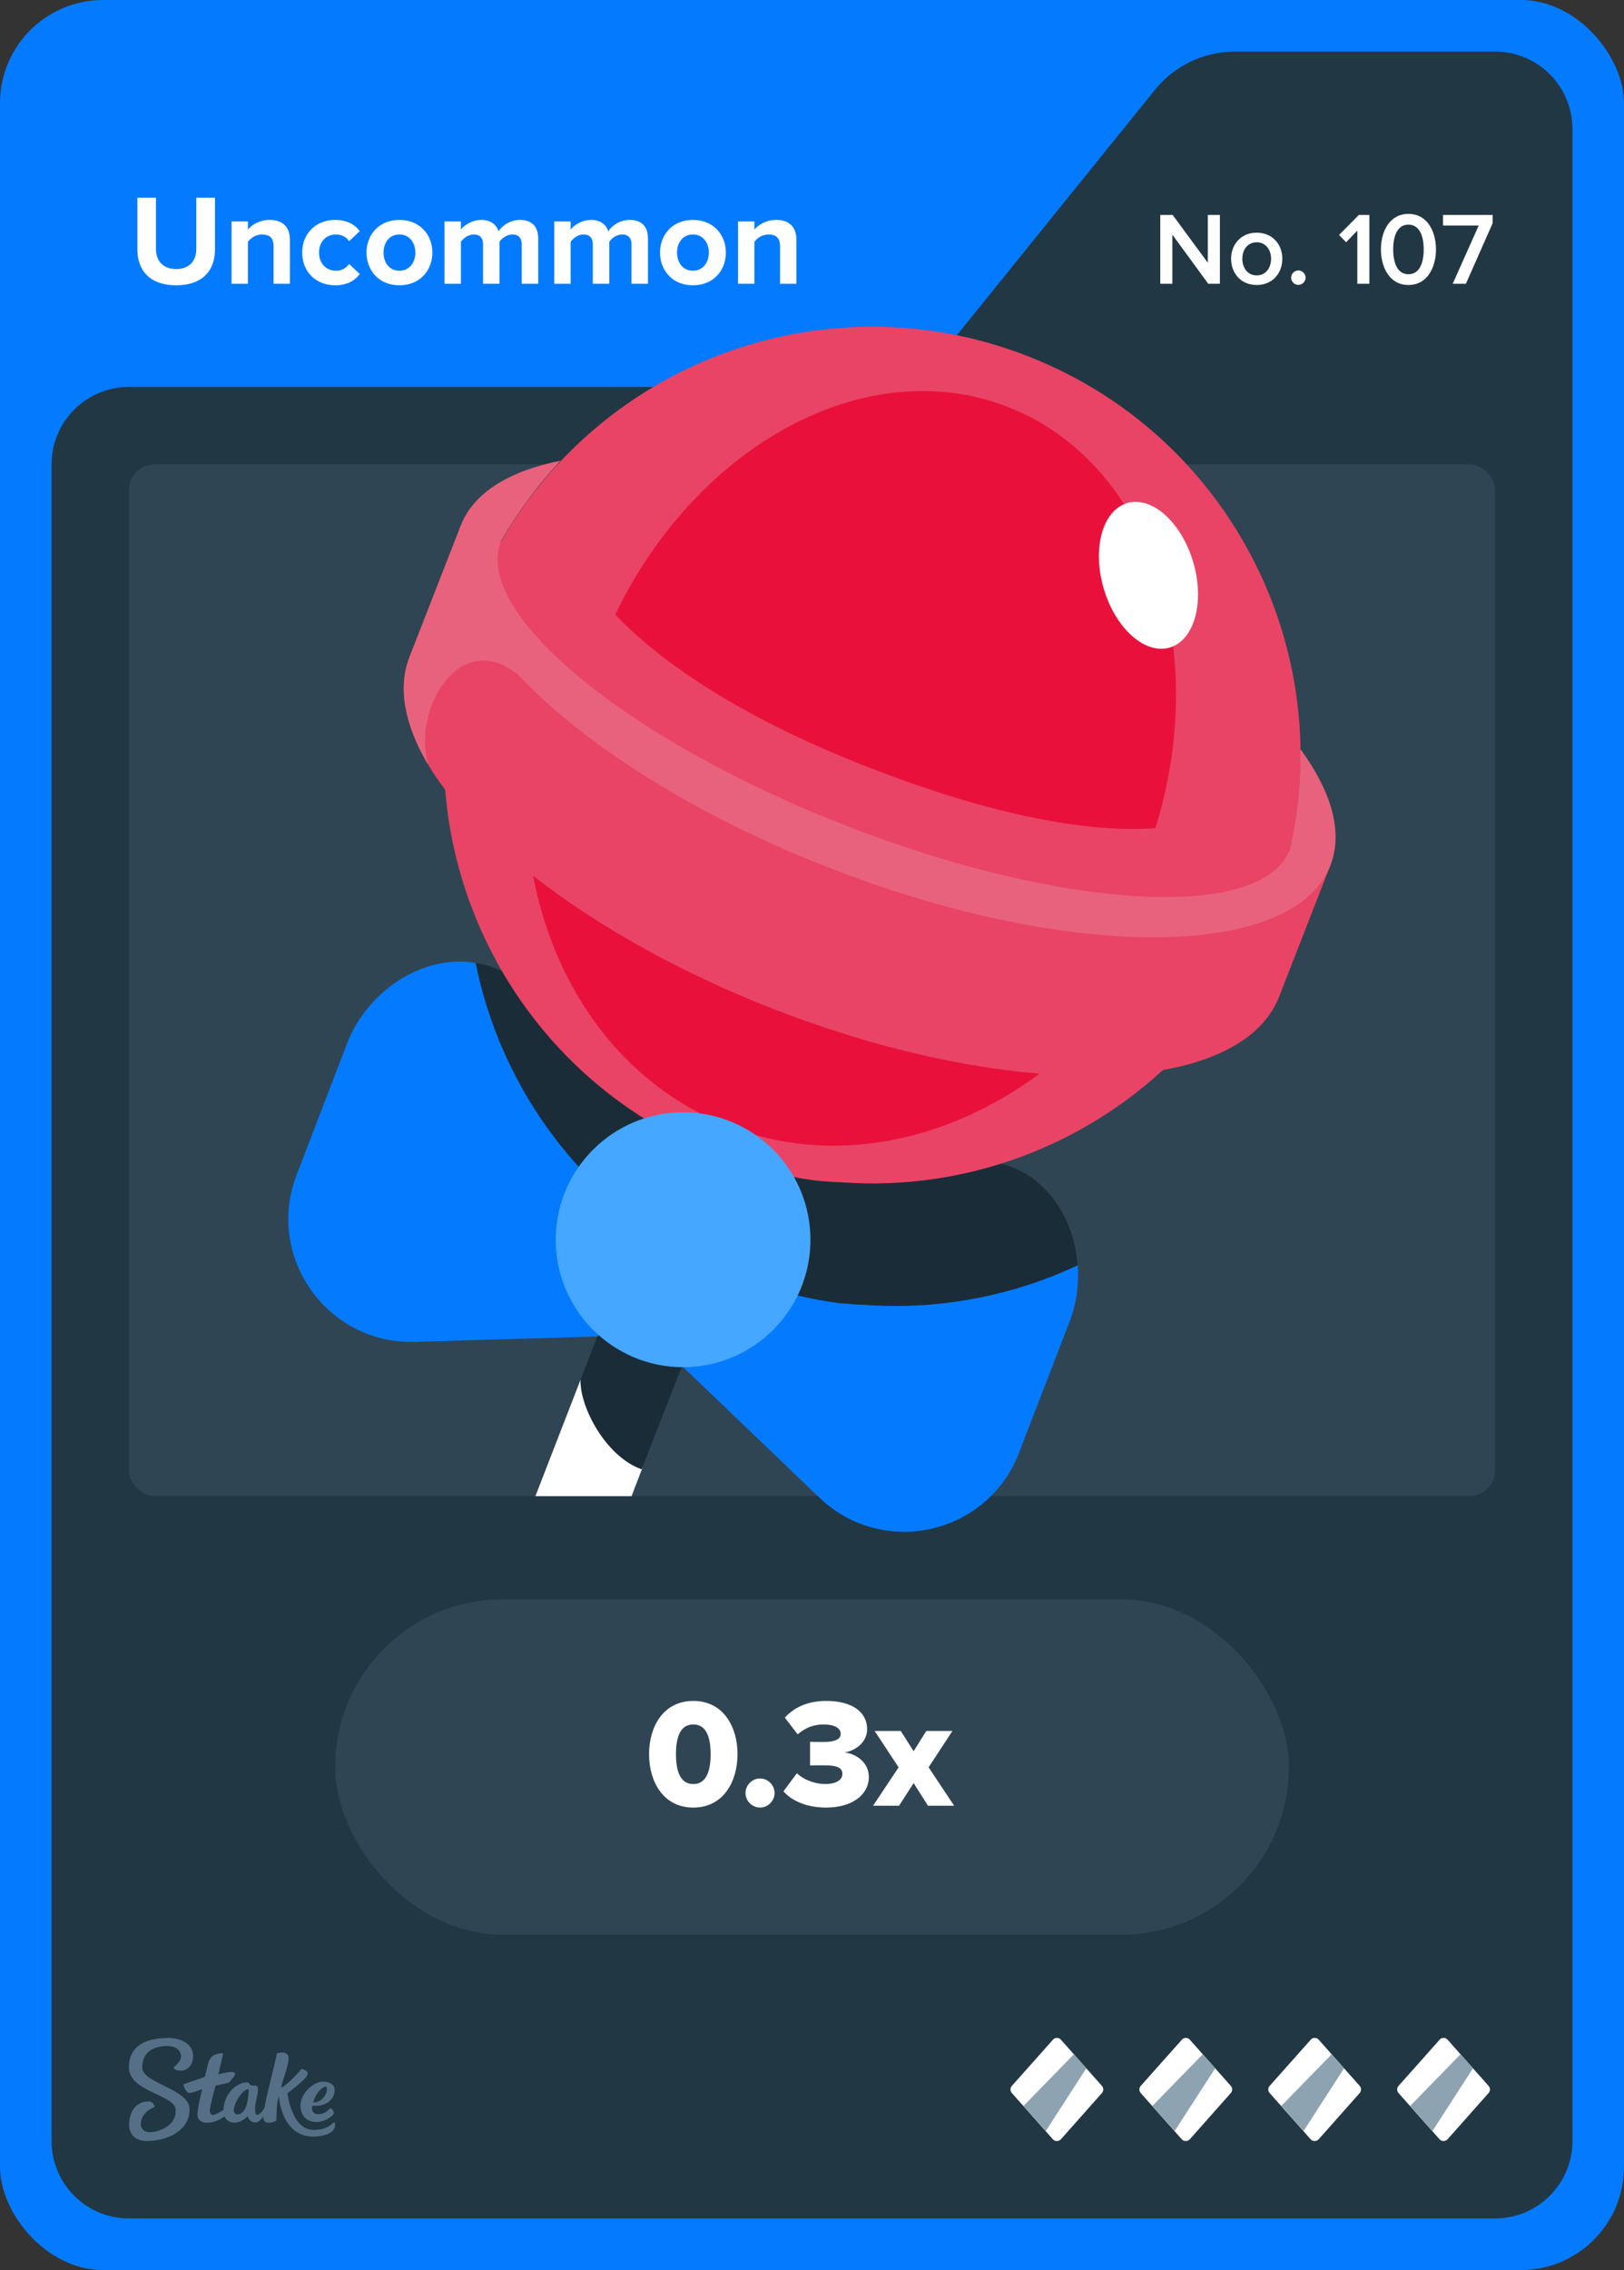 <svg width="63" height="88" viewBox="0 0 63 88" fill="none" xmlns="http://www.w3.org/2000/svg">
<rect x="0" y="0" width="63" height="88" fill="#333333" stroke="none"/>
<rect width="63" height="88" rx="4" fill="#047BFF"/>
<path d="M36.701 13.513L44.799 3.487C45.559 2.546 46.702 2 47.911 2H58C59.657 2 61 3.343 61 5V83C61 84.657 59.657 86 58 86H5C3.343 86 2 84.657 2 83V18C2 16.343 3.343 15 5 15H33.589C34.798 15 35.941 14.454 36.701 13.513Z" fill="#213743"/>
<rect x="5" y="18" width="53" height="40" rx="1" fill="#2F4553"/>
<g clip-path="url(#clip0_26835_29270)">
<path d="M31.97 38.86L28.94 46.64L25.35 54.91L24.9 56.96L24.5 58H20.77L22.52 53.49L22.87 53.03L25.73 45.26L28.72 37.59L31.97 38.86Z" fill="white"/>
<path d="M41.49 51.24L39.53 56.32C38.31 59.5 34.25 60.41 31.79 58.06L25.2 51.75L26.47 48.45L28.1 44.21C28.1 44.21 35.8 44.73 38.4 45.33C40.22 45.74 41.67 47.22 41.81 49.05C41.86 49.79 41.76 50.54 41.49 51.24Z" fill="#047BFF"/>
<path d="M28.1 44.21L26.47 48.45L25.2 51.75L16.09 52.02C12.69 52.11 10.28 48.72 11.51 45.54L13.46 40.46C14.25 38.41 16.41 36.98 18.45 37.33C18.85 37.38 19.26 37.71 19.64 37.92C21.97 39.22 28.1 44.21 28.1 44.21Z" fill="#047BFF"/>
<path d="M41.81 49.05C39.25 50.25 36.39 50.8 33.49 50.58C33.3 50.58 32.64 50.53 32.5 50.51C31.22 50.34 29.94 50 28.69 49.52C27.91 49.22 27.17 48.86 26.47 48.45C22.23 46.04 19.38 41.92 18.45 37.33C18.85 37.38 19.24 37.52 19.62 37.73C21.95 39.03 28.1 44.21 28.1 44.21C28.1 44.21 36.15 44.49 38.75 45.09C40.57 45.5 41.67 47.22 41.81 49.05Z" fill="#1A2C38"/>
<path d="M49.31 35.31C48.55 37.25 47.46 38.98 46.14 40.45C42.7 44.22 37.69 46.22 32.59 45.83C32.4 45.83 31.74 45.78 31.6 45.76C30.32 45.59 29.04 45.26 27.79 44.77C19.24 41.43 15.02 31.79 18.36 23.24C21.7 14.69 31.33 10.47 39.88 13.81C48.43 17.15 52.65 26.78 49.31 35.33V35.31Z" fill="#E94465"/>
<path d="M44.375 33.391C47.286 25.937 44.925 18.05 39.101 15.776C33.277 13.502 26.197 17.702 23.286 25.156C20.375 32.611 22.736 40.497 28.56 42.771C34.383 45.045 41.464 40.846 44.375 33.391Z" fill="#E9113C"/>
<path d="M51.6 33.57L49.62 38.64C48.1 42.54 39.3 42.76 29.99 39.12C23.55 36.61 18.54 32.91 16.57 29.58C15.7 28.08 15.42 26.66 15.89 25.46L17.87 20.39L22.69 22.27C22.69 22.27 24.48 26.15 33.65 29.73C43.47 33.56 46.77 31.67 46.77 31.67L51.61 33.56L51.6 33.57Z" fill="#E94465"/>
<path d="M20.07 26.14C19.38 24.66 17.87 20.39 17.87 20.39L15.89 25.46C15.42 26.65 15.7 28.07 16.57 29.58H16.6C16 27.5 17.84 24.34 20.07 26.14Z" fill="#E9627D"/>
<path d="M50.45 29.08C50.46 30.34 50.34 31.61 50.05 32.87C50.05 32.9 50.04 32.92 50.03 32.95C48.95 35.72 41.22 35.29 32.77 31.99C24.32 28.69 18.34 23.77 19.43 20.99C19.43 20.97 19.45 20.95 19.46 20.93C20.11 19.81 20.88 18.78 21.74 17.86C19.75 18.26 18.37 19.1 17.87 20.38C17.5 21.32 17.65 22.41 18.23 23.58C19.9 26.95 25.21 30.93 32.14 33.63C39.07 36.34 45.66 37.01 49.18 35.66C50.39 35.2 51.24 34.49 51.61 33.55C52.11 32.27 51.66 30.71 50.47 29.07L50.45 29.08Z" fill="#E9627D"/>
<path d="M29.99 39.11C26.32 37.68 23.13 35.86 20.68 33.95C21.52 38.37 24.19 42.06 28.22 43.64C32.25 45.22 36.72 44.3 40.33 41.62C37.24 41.37 33.66 40.54 29.99 39.11Z" fill="#E9113C"/>
<path d="M45.376 25.104C46.335 24.822 46.744 23.339 46.289 21.792C45.834 20.245 44.687 19.219 43.728 19.502C42.769 19.784 42.361 21.266 42.816 22.814C43.271 24.361 44.417 25.386 45.376 25.104Z" fill="white"/>
<path d="M22.52 53.49C22.49 54.56 23.51 56.47 24.89 56.96L26.44 53L23.6 51.43L23.17 51.81L22.52 53.49Z" fill="#1A2C38"/>
<path d="M26.5 53C29.228 53 31.44 50.788 31.44 48.06C31.44 45.332 29.228 43.12 26.5 43.12C23.772 43.12 21.56 45.332 21.56 48.06C21.56 50.788 23.772 53 26.5 53Z" fill="#45A7FF"/>
</g>
<path fill-rule="evenodd" clip-rule="evenodd" d="M6.498 79C6.99 79 7.486 79.213 7.49 79.691C7.49 80.104 7.247 80.27 6.998 80.27C6.75 80.27 6.733 80.144 6.733 80.144C6.733 80.144 7.025 79.926 7.025 79.717C7.025 79.609 6.942 79.313 6.489 79.317C5.858 79.317 5.518 79.617 5.518 80.152C5.518 80.765 7.351 80.974 7.355 81.765C7.355 82.613 6.476 82.996 5.692 83C5.283 83 5.013 82.761 5.009 82.378C5.009 81.926 5.222 81.465 5.758 81.465C5.884 81.457 5.988 81.552 5.997 81.678C5.997 81.678 5.997 81.683 5.997 81.687C5.997 81.687 5.457 81.839 5.462 82.378C5.462 82.478 5.566 82.661 5.819 82.656C6.071 82.652 6.824 82.474 6.82 81.809C6.82 81.191 5.004 81.109 5 80.148C5 79.065 6.088 79.009 6.498 79.009V79ZM10.747 79.6C10.812 79.57 11.213 79.491 11.195 79.813C11.182 80.135 10.939 80.691 10.904 80.935C11.23 80.77 11.692 80.209 11.692 80.209C11.692 80.209 12.018 80.252 11.918 80.452C11.818 80.652 11.152 81.144 11.152 81.144C11.152 81.144 11.304 82.57 12.171 82.57C12.645 82.57 12.85 82.361 12.937 82.287C12.959 82.27 12.976 82.265 12.985 82.278C13.02 82.387 12.994 82.504 12.915 82.591C12.819 82.696 12.597 82.822 12.153 82.826C11.365 82.826 10.925 82.196 10.812 81.261C10.725 81.535 10.734 81.983 10.721 82.2C10.695 82.243 10.251 82.417 10.216 82.117C10.216 82.091 10.216 82.07 10.216 82.043C10.133 82.161 10.02 82.283 9.911 82.283C9.72 82.283 9.637 82.122 9.602 82.039C9.576 82.07 9.363 82.287 9.088 82.287C8.923 82.291 8.775 82.196 8.709 82.043C8.57 82.144 8.322 82.291 8.039 82.291C7.734 82.291 7.66 82.109 7.66 81.957C7.66 81.713 7.843 80.987 7.843 80.987C7.843 80.987 7.486 81.13 7.364 81.135C7.194 81.135 7.112 80.822 7.112 80.813C7.112 80.809 7.112 80.8 7.12 80.8C7.22 80.761 7.943 80.513 7.943 80.513C7.943 80.513 8.078 79.983 8.096 79.913C8.113 79.844 8.213 79.7 8.331 79.656C8.418 79.622 8.509 79.6 8.601 79.591C8.631 79.591 8.653 79.6 8.653 79.617C8.653 79.635 8.474 80.409 8.474 80.409C8.474 80.409 8.849 80.322 8.988 80.322C9.097 80.322 9.154 80.387 9.093 80.47C9.032 80.552 8.962 80.648 8.927 80.691C8.888 80.735 8.862 80.743 8.77 80.761C8.644 80.787 8.361 80.856 8.361 80.856C8.361 80.856 8.135 81.678 8.139 81.817C8.139 81.896 8.165 81.987 8.261 81.987C8.357 81.987 8.54 81.874 8.67 81.791C8.692 81.152 9.188 80.726 9.576 80.726C9.702 80.726 9.654 80.848 9.798 80.848H9.889C9.946 80.848 10.007 80.852 10.007 80.996C10.007 81.196 9.894 81.526 9.894 81.735C9.894 81.883 9.915 81.987 9.972 81.987C10.068 81.987 10.177 81.848 10.255 81.726C10.381 81.03 10.734 79.761 10.734 79.617L10.747 79.6ZM12.502 80.7C12.767 80.678 12.933 80.822 12.963 80.9C12.994 80.978 12.989 81.161 12.915 81.291C12.684 81.704 12.11 81.63 12.11 81.63C12.11 81.63 12.044 81.957 12.341 81.957C12.593 81.957 12.706 81.83 12.815 81.726C12.859 81.726 12.994 81.865 12.933 81.961C12.885 82.035 12.619 82.257 12.28 82.261C11.74 82.261 11.605 81.8 11.674 81.47C11.766 81.061 12.175 80.722 12.502 80.696V80.7ZM9.646 80.987C9.323 80.987 8.827 81.97 9.206 81.965C9.619 81.965 9.646 81.183 9.646 81.004V80.987ZM12.641 80.891C12.423 80.9 12.175 81.317 12.153 81.5C12.48 81.513 12.654 81.196 12.676 81.07C12.689 80.974 12.693 80.887 12.641 80.887V80.891Z" fill="#557086"/>
<path d="M40.851 79.067L39.252 80.863C39.183 80.943 39.183 81.057 39.252 81.137L40.846 82.933C40.925 83.022 41.069 83.022 41.154 82.933L42.748 81.137C42.817 81.057 42.817 80.943 42.748 80.863L41.154 79.067C41.075 78.978 40.931 78.978 40.846 79.067H40.851Z" fill="white"/>
<path d="M41.66 79.634L42.142 80.177L40.568 82.614L39.704 81.639L41.66 79.634Z" fill="#8EA3B2"/>
<path d="M45.851 79.067L44.252 80.863C44.183 80.943 44.183 81.057 44.252 81.137L45.846 82.933C45.925 83.022 46.069 83.022 46.154 82.933L47.748 81.137C47.817 81.057 47.817 80.943 47.748 80.863L46.154 79.067C46.075 78.978 45.931 78.978 45.846 79.067H45.851Z" fill="white"/>
<path d="M46.66 79.634L47.142 80.177L45.568 82.614L44.704 81.639L46.66 79.634Z" fill="#8EA3B2"/>
<path d="M50.851 79.067L49.252 80.863C49.183 80.943 49.183 81.057 49.252 81.137L50.846 82.933C50.925 83.022 51.069 83.022 51.154 82.933L52.748 81.137C52.817 81.057 52.817 80.943 52.748 80.863L51.154 79.067C51.075 78.978 50.931 78.978 50.846 79.067H50.851Z" fill="white"/>
<path d="M51.66 79.634L52.142 80.177L50.568 82.614L49.704 81.639L51.66 79.634Z" fill="#8EA3B2"/>
<path d="M55.851 79.067L54.252 80.863C54.183 80.943 54.183 81.057 54.252 81.137L55.846 82.933C55.925 83.022 56.069 83.022 56.154 82.933L57.748 81.137C57.817 81.057 57.817 80.943 57.748 80.863L56.154 79.067C56.075 78.978 55.931 78.978 55.846 79.067H55.851Z" fill="white"/>
<path d="M56.66 79.634L57.142 80.177L55.568 82.614L54.704 81.639L56.66 79.634Z" fill="#8EA3B2"/>
<rect x="13" y="62" width="37" height="13" rx="6.5" fill="#2F4553"/>
<path d="M26.895 70.072C25.725 70.072 25.179 69.058 25.179 68.002C25.179 66.946 25.725 65.938 26.895 65.938C28.065 65.938 28.611 66.946 28.611 68.002C28.611 69.058 28.065 70.072 26.895 70.072ZM26.895 69.16C27.375 69.16 27.567 68.71 27.567 68.002C27.567 67.294 27.375 66.85 26.895 66.85C26.415 66.85 26.223 67.294 26.223 68.002C26.223 68.71 26.415 69.16 26.895 69.16ZM29.484 70.072C29.178 70.072 28.92 69.814 28.92 69.508C28.92 69.202 29.178 68.944 29.484 68.944C29.79 68.944 30.048 69.202 30.048 69.508C30.048 69.814 29.79 70.072 29.484 70.072ZM32.049 70.072C31.281 70.072 30.705 69.802 30.393 69.442L30.915 68.74C31.203 69.022 31.659 69.16 32.007 69.16C32.451 69.16 32.679 68.992 32.679 68.77C32.679 68.542 32.511 68.434 31.965 68.434C31.791 68.434 31.485 68.434 31.425 68.44V67.522C31.503 67.528 31.815 67.528 31.965 67.528C32.379 67.528 32.613 67.426 32.613 67.216C32.613 66.964 32.325 66.85 31.941 66.85C31.575 66.85 31.227 66.982 30.945 67.234L30.447 66.586C30.783 66.208 31.311 65.938 32.049 65.938C33.069 65.938 33.639 66.376 33.639 67.036C33.639 67.504 33.237 67.858 32.763 67.936C33.189 67.978 33.705 68.308 33.705 68.884C33.705 69.586 33.045 70.072 32.049 70.072ZM37.014 70H36L35.442 69.124L34.878 70H33.87L34.86 68.512L33.93 67.102H34.944L35.442 67.888L35.934 67.102H36.948L36.024 68.512L37.014 70Z" fill="white"/>
<path d="M6.835 11.06C5.82 11.06 5.33 10.49 5.33 9.67V7.665H6.05V9.645C6.05 10.11 6.32 10.43 6.835 10.43C7.35 10.43 7.615 10.11 7.615 9.645V7.665H8.34V9.665C8.34 10.495 7.85 11.06 6.835 11.06ZM11.247 11H10.612V9.54C10.612 9.205 10.437 9.09 10.167 9.09C9.917 9.09 9.722 9.23 9.617 9.375V11H8.982V8.585H9.617V8.9C9.772 8.715 10.067 8.525 10.462 8.525C10.992 8.525 11.247 8.825 11.247 9.295V11ZM13.002 11.06C12.258 11.06 11.723 10.535 11.723 9.79C11.723 9.05 12.258 8.525 13.002 8.525C13.498 8.525 13.797 8.74 13.957 8.96L13.543 9.35C13.428 9.18 13.252 9.09 13.033 9.09C12.648 9.09 12.377 9.37 12.377 9.79C12.377 10.21 12.648 10.495 13.033 10.495C13.252 10.495 13.428 10.395 13.543 10.235L13.957 10.62C13.797 10.845 13.498 11.06 13.002 11.06ZM15.493 11.06C14.698 11.06 14.218 10.48 14.218 9.79C14.218 9.105 14.698 8.525 15.493 8.525C16.293 8.525 16.773 9.105 16.773 9.79C16.773 10.48 16.293 11.06 15.493 11.06ZM15.493 10.495C15.888 10.495 16.113 10.17 16.113 9.79C16.113 9.415 15.888 9.09 15.493 9.09C15.098 9.09 14.878 9.415 14.878 9.79C14.878 10.17 15.098 10.495 15.493 10.495ZM20.879 11H20.239V9.475C20.239 9.25 20.139 9.09 19.879 9.09C19.654 9.09 19.469 9.24 19.379 9.37V11H18.739V9.475C18.739 9.25 18.639 9.09 18.379 9.09C18.159 9.09 17.974 9.24 17.879 9.375V11H17.244V8.585H17.879V8.9C17.979 8.755 18.299 8.525 18.669 8.525C19.024 8.525 19.249 8.69 19.339 8.965C19.479 8.745 19.799 8.525 20.169 8.525C20.614 8.525 20.879 8.76 20.879 9.255V11ZM25.137 11H24.497V9.475C24.497 9.25 24.396 9.09 24.137 9.09C23.912 9.09 23.727 9.24 23.637 9.37V11H22.997V9.475C22.997 9.25 22.896 9.09 22.637 9.09C22.416 9.09 22.232 9.24 22.137 9.375V11H21.502V8.585H22.137V8.9C22.236 8.755 22.556 8.525 22.927 8.525C23.282 8.525 23.506 8.69 23.596 8.965C23.736 8.745 24.056 8.525 24.427 8.525C24.872 8.525 25.137 8.76 25.137 9.255V11ZM26.879 11.06C26.084 11.06 25.604 10.48 25.604 9.79C25.604 9.105 26.084 8.525 26.879 8.525C27.679 8.525 28.159 9.105 28.159 9.79C28.159 10.48 27.679 11.06 26.879 11.06ZM26.879 10.495C27.274 10.495 27.499 10.17 27.499 9.79C27.499 9.415 27.274 9.09 26.879 9.09C26.484 9.09 26.264 9.415 26.264 9.79C26.264 10.17 26.484 10.495 26.879 10.495ZM30.895 11H30.26V9.54C30.26 9.205 30.085 9.09 29.815 9.09C29.565 9.09 29.37 9.23 29.265 9.375V11H28.63V8.585H29.265V8.9C29.42 8.715 29.715 8.525 30.11 8.525C30.64 8.525 30.895 8.825 30.895 9.295V11Z" fill="white"/>
<path d="M47.323 11H46.871L45.479 9.096V11H45.011V8.332H45.491L46.855 10.184V8.332H47.323V11ZM48.749 11.048C48.138 11.048 47.758 10.588 47.758 10.032C47.758 9.48 48.138 9.02 48.749 9.02C49.37 9.02 49.745 9.48 49.745 10.032C49.745 10.588 49.37 11.048 48.749 11.048ZM48.749 10.676C49.109 10.676 49.309 10.376 49.309 10.032C49.309 9.692 49.109 9.392 48.749 9.392C48.394 9.392 48.194 9.692 48.194 10.032C48.194 10.376 48.394 10.676 48.749 10.676ZM50.367 11.044C50.215 11.044 50.087 10.916 50.087 10.764C50.087 10.612 50.215 10.484 50.367 10.484C50.519 10.484 50.647 10.612 50.647 10.764C50.647 10.916 50.519 11.044 50.367 11.044ZM53.123 11H52.655V8.94L52.219 9.392L51.947 9.108L52.715 8.332H53.123V11ZM54.638 11.048C53.89 11.048 53.57 10.34 53.57 9.668C53.57 8.996 53.89 8.292 54.638 8.292C55.386 8.292 55.706 8.996 55.706 9.668C55.706 10.34 55.386 11.048 54.638 11.048ZM54.638 10.632C55.074 10.632 55.23 10.176 55.23 9.668C55.23 9.16 55.074 8.708 54.638 8.708C54.202 8.708 54.046 9.16 54.046 9.668C54.046 10.176 54.202 10.632 54.638 10.632ZM56.867 11H56.355L57.363 8.744H55.979V8.332H57.903V8.656L56.867 11Z" fill="white"/>
<defs>
<clipPath id="clip0_26835_29270">
<rect width="63" height="88" fill="white"/>
</clipPath>
</defs>
</svg>
